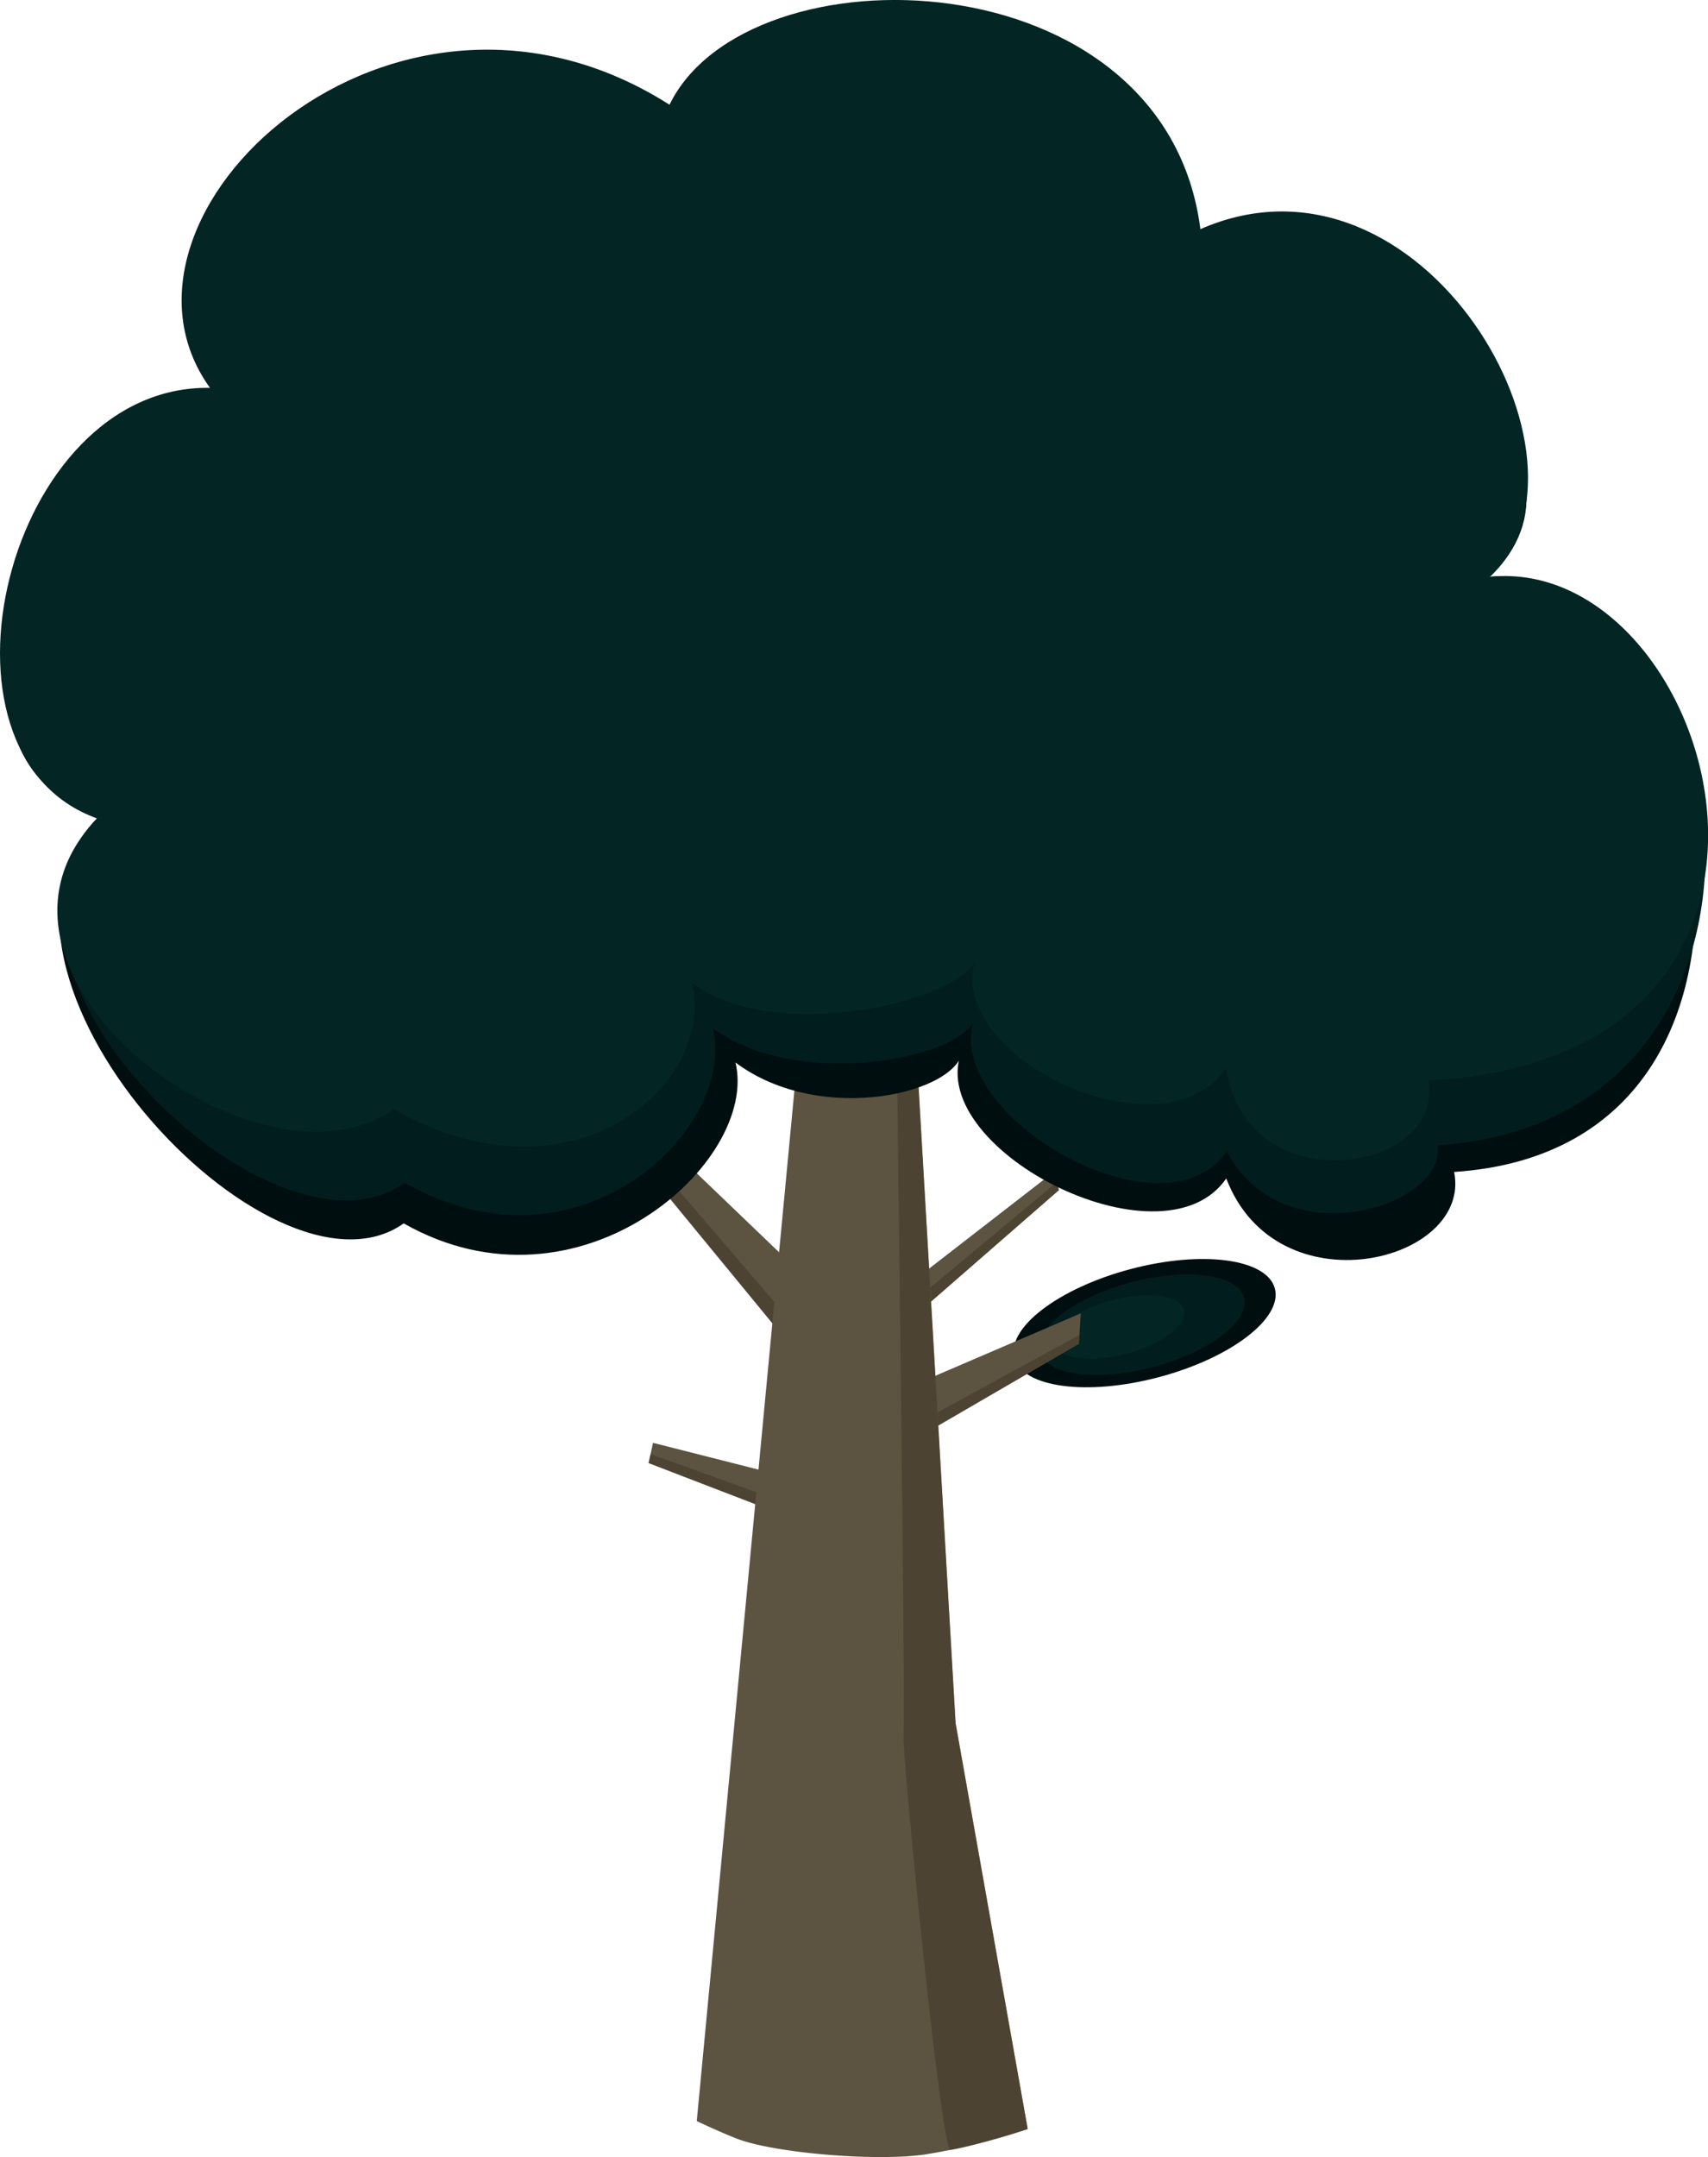 <svg id="Layer_1" data-name="Layer 1" xmlns="http://www.w3.org/2000/svg" viewBox="0 0 347.18 438.29"><defs><style>.cls-1{fill:#010e0f;}.cls-2{fill:#021d1e;}.cls-3{fill:#032624;}.cls-4{fill:#5c5341;}.cls-5{fill:#42392b;opacity:0.6;}</style></defs><title>tree</title><ellipse class="cls-1" cx="232.65" cy="268.88" rx="27.39" ry="11.35" transform="translate(-61.23 68.73) rotate(-14.88)"/><ellipse class="cls-2" cx="232.09" cy="269.2" rx="21.47" ry="8.9" transform="translate(-61.33 68.6) rotate(-14.88)"/><ellipse class="cls-3" cx="227.47" cy="269.66" rx="13.59" ry="5.63" transform="translate(-61.6 67.43) rotate(-14.88)"/><polygon class="cls-4" points="219.68 266.86 219.31 273.04 186.44 292.14 189.67 279.74 219.68 266.86"/><polygon class="cls-4" points="214.48 237.91 215.23 241.83 186.91 266.52 188.77 257.83 214.48 237.91"/><polygon class="cls-4" points="127.37 224.73 123.62 228.2 158.86 271.14 159.66 255.69 127.37 224.73"/><path class="cls-4" d="M208.9,432.6a130.2,130.2,0,0,1-20.77,5.15c-10.06,1.5-30.79-.3-38.22-3.15-3.54-1.36-8.28-3.62-8.28-3.62l23.54-248.36,19.28-.92,9.8,168.46Z"/><path class="cls-5" d="M208.9,432.6s-11.54,3.7-15.72,4.26c-1.87.25-9.9-80.82-9.52-84.59s-1.3-136.94-1.43-140.18a22.17,22.17,0,0,0,4,.89l8,137.18Z"/><polygon class="cls-5" points="219.41 271.24 190.57 286.99 190.73 289.66 219.31 273.04 219.41 271.24"/><polygon class="cls-4" points="157.92 307.31 131.84 297.28 132.74 293.17 159.66 300 157.92 307.31"/><polygon class="cls-5" points="132.24 295.45 153.75 303.2 153.5 305.62 131.84 297.28 132.24 295.45"/><polygon class="cls-5" points="214.9 240.13 189.11 261.63 189.3 264.41 215.23 241.83 214.9 240.13"/><polygon class="cls-5" points="157.4 264.55 157 268.88 128.72 234.56 130.61 233.32 157.4 264.55"/><path class="cls-1" d="M249.26,239.45c10.25,26.88,50,17.09,46.32-1.32,78.46-5.22,49.28-124.64,7.23-120.92,24.44-23.2-15.13-60.47-59.44-41.05-7-54.89-90.67-57-106.26-24.9C81.79,16.08,22.43,75.14,47.28,109.68,6.49,109-14.89,151.31,19.74,166.29c-30,31.16,35.36,101.44,62.32,82.29,35.73,20.29,72.28-12.46,67.44-32.69C167,229,195.46,222,195.73,213,186.74,232.83,236.16,258.5,249.26,239.45Z"/><path class="cls-2" d="M249.38,233.94c11.14,21.58,44.41,11.48,42.91-1.25,78.46-5.22,63-118.71,10.52-115.48,24.44-23.2-14.91-68.72-59.22-49.3-7-54.89-90.67-57-106.26-24.9C82,7.84,24.61,65.27,49.46,99.81c-40.79-.72-64.34,51.5-29.72,66.48-29.2,30.11,35.58,93.19,62.54,74.05,35.73,20.29,67.49-11.19,62.65-31.41,17.49,13.07,53.28,5.87,53.56-3.13C189.49,225.61,236.28,253,249.38,233.94Z"/><path class="cls-3" d="M249.25,217c4.1,27.83,44.74,21.21,41,2.52,88.55-4.61,58.58-107,12.58-102.32C327.63,93.64,289,26.84,244,46.56c-7.12-55.75-92.08-57.85-107.91-25.28C79.92-14.44,17.45,43.73,42.68,78.81c-41.42-.73-59.52,74.51-22.94,87.48-30.43,31.64,32.94,78.51,60.32,59.07,36.29,20.61,65.53-5.1,60.62-25.64,17.77,13.27,57.9,2.92,58.18-6.21C189.72,213.62,235.95,236.36,249.25,217Z"/></svg>
